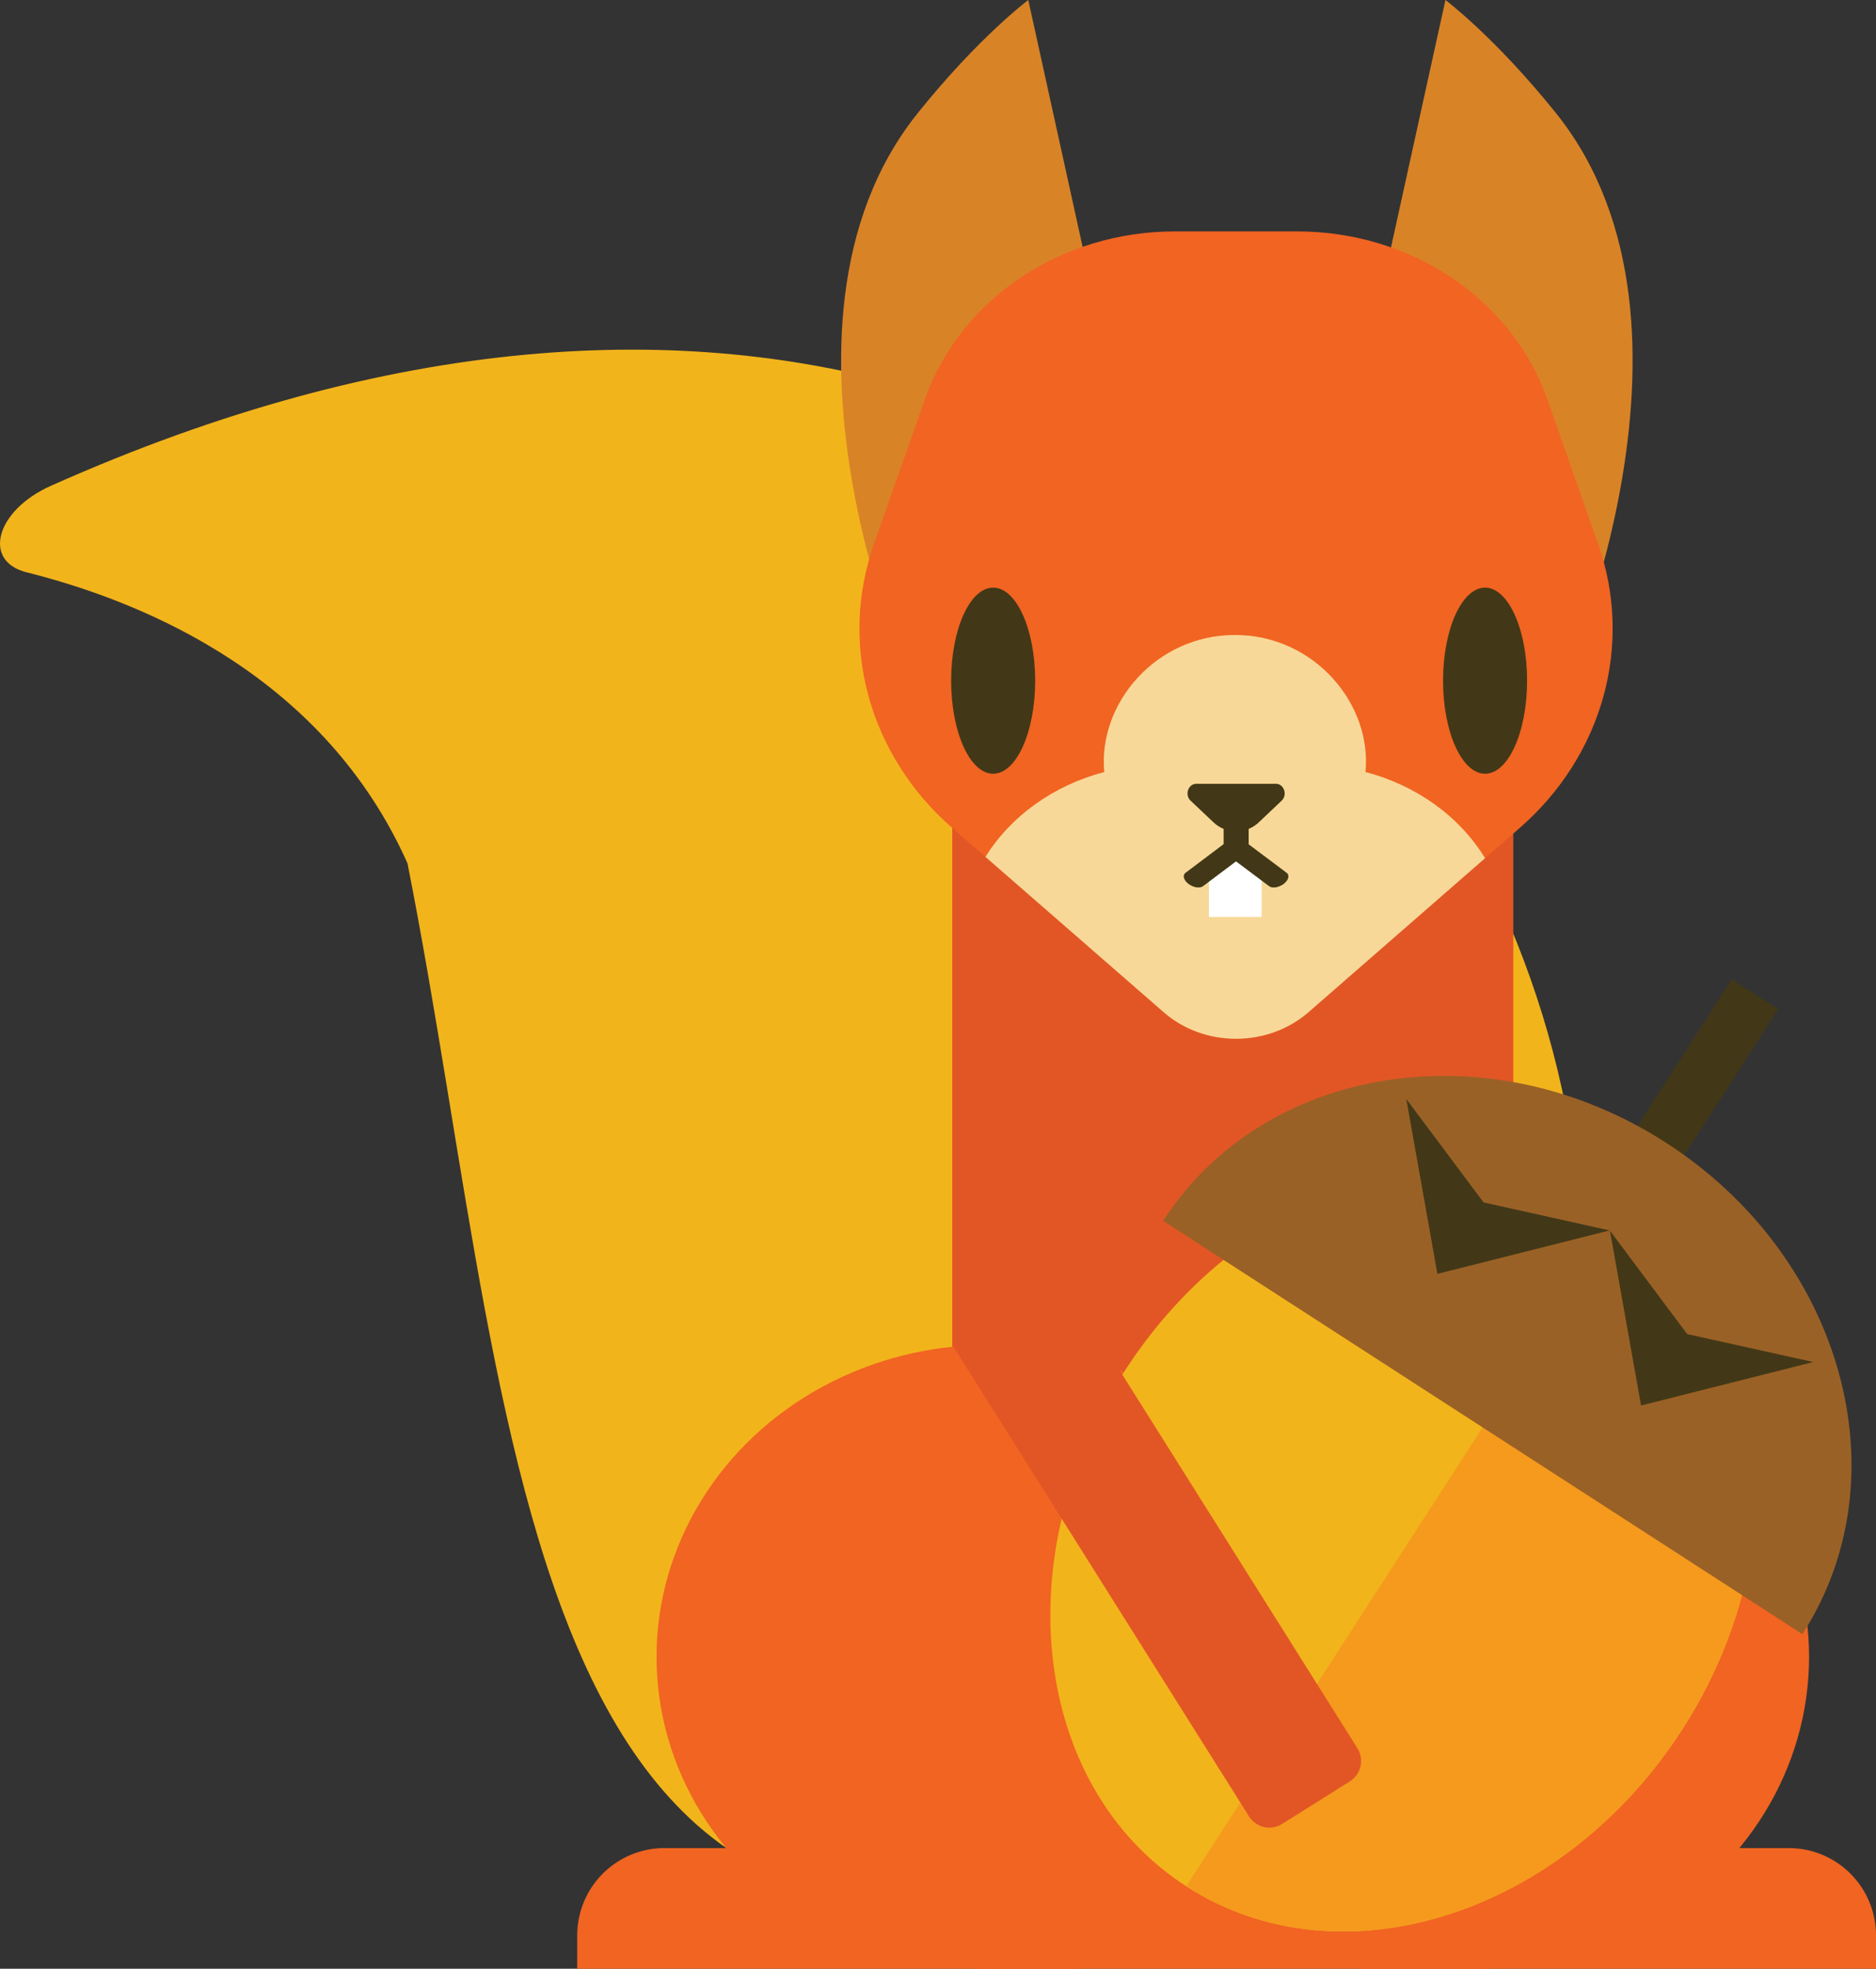 <svg xmlns="http://www.w3.org/2000/svg" viewBox="0 0 650 681.9"><rect x="0" y="0" width="650" height="681.9" fill="#333333" stroke="none"/><defs><style>.cls-1{fill:#f2b41b;}.cls-2{fill:#d98327;}.cls-3{fill:#e25625;}.cls-4{fill:#f16422;}.cls-5{fill:#f8d898;}.cls-6{fill:#423817;}.cls-7{fill:#f59a1d;}.cls-8{fill:#9a6126;}.cls-9{fill:#fff;}</style></defs><title>Squirrel</title><g id="Layer_2" data-name="Layer 2"><g id="Слой_1" data-name="Слой 1"><path class="cls-1" d="M17.62,168.27c-19.14,8.54-23.9,26.21-8.23,30,41.79,10.51,103.15,36.56,131.8,100.76C181.9,504.82,177.5,744.4,432.93,630.45,695.18,513.44,489.52-42.26,17.62,168.27Z"/><path class="cls-2" d="M317.89,242.21s-59.53-128.59,0-202.92C339.06,12.86,356.28,0,356.28,0l53.33,242.21Z"/><path class="cls-2" d="M539.21,242.21s59.53-128.59,0-202.92C518,12.86,500.82,0,500.82,0L447.5,242.21Z"/><rect class="cls-3" x="329.94" y="279.71" width="194.39" height="312.91"/><ellipse class="cls-4" cx="511.77" cy="573.86" rx="115.04" ry="108.04"/><ellipse class="cls-4" cx="342.52" cy="573.86" rx="115.04" ry="108.04"/><rect class="cls-4" x="342.34" y="547.06" width="169.6" height="134.85"/><path class="cls-4" d="M526.53,286.79l-12,10.46L453.4,350.56c-14.14,12.31-36.18,12.31-50.24,0l-61.72-53.77-11.48-10c-28.86-25.16-39.43-63.55-27.12-98.4l17.65-50.16C332.7,103.61,367.65,80.15,407,80.15H449.5c39.43,0,74.36,23.46,86.59,58.08l17.63,50.16C566,223.24,555.4,261.63,526.53,286.79Z"/><path class="cls-5" d="M514.55,297.25,453.4,350.56c-14.14,12.31-36.18,12.31-50.24,0l-61.72-53.77C350.18,282.71,365,272,382.61,267.4c-2.26-23.59,17.8-47.47,45.27-47.47s47.52,23.86,45.24,47.47C491,272.09,505.81,282.94,514.55,297.25Z"/><ellipse class="cls-6" cx="344.11" cy="235.76" rx="14.56" ry="32.23"/><ellipse class="cls-6" cx="514.55" cy="235.76" rx="14.56" ry="32.23"/><path class="cls-4" d="M373,640.1H230.22A30.22,30.22,0,0,0,200,670.34V681.9H373Z"/><path class="cls-4" d="M471.58,640.1H619.76A30.24,30.24,0,0,1,650,670.34V681.9H471.58Z"/><path class="cls-1" d="M582.75,599.21C541.2,663.51,464.33,687.77,411,653.33s-62.7-114.45-21.14-178.75S508.31,386,561.54,420.43,624.31,534.9,582.75,599.21Z"/><rect class="cls-6" x="541.09" y="373.43" width="89.03" height="19.09" transform="matrix(0.54, -0.84, 0.84, 0.54, -53.93, 666.88)"/><path class="cls-7" d="M582.75,599.21C541.2,663.51,464.33,687.77,411,653.33l150.51-232.9C614.84,454.87,624.31,534.9,582.75,599.21Z"/><path class="cls-8" d="M577.41,395.9C516.26,356.37,438.18,368.44,403,422.84L624.49,566C659.65,511.56,638.58,435.41,577.41,395.9Z"/><polygon class="cls-6" points="584.58 462.07 557.82 426.25 568.59 486.81 628.25 471.75 584.58 462.07"/><polygon class="cls-6" points="514.03 416.47 487.26 380.65 498.03 441.22 557.69 426.17 514.03 416.47"/><path class="cls-3" d="M470.31,605.5l-140.37-223v83.28L432.77,629.13a8.3,8.3,0,0,0,11.47,2.6L467.7,617A8.34,8.34,0,0,0,470.31,605.5Z"/><rect class="cls-9" x="418.86" y="297.18" width="18.28" height="20.41"/><path class="cls-6" d="M432.64,283.63V294.5c0,1.56-1.5,2.93-3.5,3.24h-.06a3.47,3.47,0,0,1-.81.06,3.78,3.78,0,0,1-.82-.06h-.06c-1.93-.31-3.43-1.68-3.43-3.24V283.63Z"/><path class="cls-6" d="M431,296.29c1.12-.85.66-2.57-1-3.84h0c-1.7-1.28-4-1.63-5.1-.78L410.77,302.3c-1.14.84-.67,2.56,1,3.84h0c1.69,1.28,4,1.63,5.08.78Z"/><path class="cls-6" d="M425.52,296.29c-1.12-.85-.65-2.57,1-3.84h0c1.71-1.28,4-1.63,5.1-.78L445.8,302.3c1.12.84.65,2.56-1,3.84h0c-1.71,1.28-4,1.63-5.11.78Z"/><path class="cls-6" d="M420.29,284.67l-7.78-7.36c-2.12-2-.82-5.83,2-5.83h27.57c2.79,0,4.09,3.81,2,5.83l-7.77,7.36a11.42,11.42,0,0,1-16,0Z"/></g></g></svg>